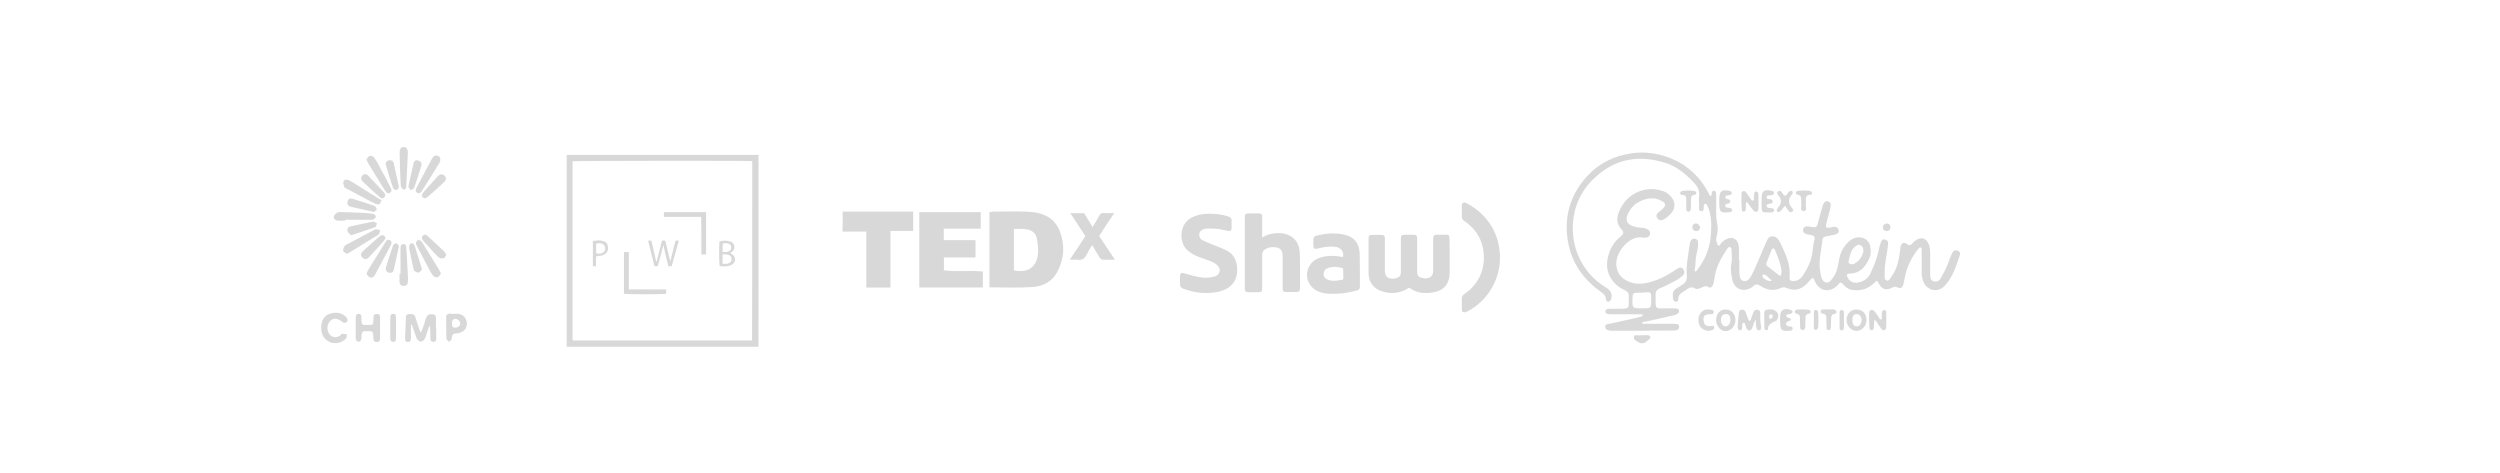 <?xml version="1.0" encoding="utf-8"?>
<!-- Generator: Adobe Illustrator 22.0.1, SVG Export Plug-In . SVG Version: 6.00 Build 0)  -->
<svg version="1.1" id="Layer_1" xmlns="http://www.w3.org/2000/svg" xmlns:xlink="http://www.w3.org/1999/xlink" x="0px" y="0px"
	 viewBox="0 0 1440 272.7" style="enable-background:new 0 0 1440 272.7;" xml:space="preserve">
<style type="text/css">
	.st0{fill:#D8D8D8;}
</style>
<g id="GmfGhI.tif">
	<g>
		<path class="st0" d="M251.3,189.3c0,1.9-0.1,3.8,0,5.6c0.1,1.2-0.3,1.9-1.5,2c-1.2,0.1-1.9-0.5-1.9-1.7c-0.1-2.1,0-4.1-0.1-6.2
			c0-0.5-0.2-0.9-0.3-1.4c-0.2,0.4-0.5,0.9-0.7,1.4c-0.7,2-1.2,4.1-2.1,6.1c-0.4,0.8-1.5,1.7-2.3,1.7c-0.8,0-1.9-0.9-2.3-1.7
			c-1-2.5-1.8-5.1-2.7-7.6c-0.1-0.3-0.4-0.5-0.6-0.7c0,0.3-0.1,0.5-0.1,0.8c0,2.3,0,4.6,0,7c0,1.2-0.1,2.4-1.8,2.4
			c-1.5-0.1-1.6-1.2-1.6-2.3c0.2-4,0.4-8,0.5-12c0.1-1.2,0.7-1.8,1.9-1.8c1.5,0,2.9-0.2,3.5,1.7c0.8,2.5,1.7,5.1,2.5,7.6
			c0.1,0.4,0.4,0.8,0.6,1.2c0.2-0.3,0.6-0.7,0.7-1c0.8-2.4,1.7-4.7,2.4-7.1c0.6-1.9,1.8-2.5,3.6-2.3c1.4,0.1,2.1,0.7,2.1,2.2
			c0,2.1,0,4.3,0,6.4C251.2,189.3,251.3,189.3,251.3,189.3z"/>
		<path class="st0" d="M204.9,188.9c0-2.1,0-4.1,0-6.2c0-1.1,0.4-1.9,1.7-1.9c1.3,0,1.6,0.9,1.6,2c0,0.3,0,0.5,0,0.8
			c0.1,3.6,0.1,3.6,3.6,3.6c3.2,0,3.2,0,3.3-3.3c0-1.2-0.3-2.7,1.4-3c1.3-0.2,2.4,0.2,2.4,1.7c0,4.2,0,8.4,0,12.6
			c0,1.2-0.7,1.8-1.9,1.8c-1.2,0-1.9-0.5-1.9-1.7c0-0.3,0-0.5,0-0.8c-0.2-1.2-0.1-3.2-0.7-3.4c-1.5-0.6-3.3-0.4-5-0.3
			c-0.4,0-1,1.1-1.1,1.8c-0.2,0.9,0.1,2-0.2,2.9c-0.2,0.6-1.1,1.5-1.5,1.4c-0.7-0.1-1.6-0.9-1.7-1.5
			C204.8,193.2,204.9,191,204.9,188.9C204.9,188.9,204.9,188.9,204.9,188.9z"/>
		<path class="st0" d="M185,188.7c0-3.9,1.7-6.9,4.8-7.9c3.5-1.2,6.9-0.9,9.7,1.9c0.5,0.5,0.9,1.8,0.7,2.2c-0.7,0.9-1.8,1.6-3,0.6
			c-0.1-0.1-0.2-0.3-0.4-0.4c-2.6-2-5.2-2-6.9,0.1c-1.9,2.2-1.7,5.8,0.3,7.8c1.4,1.4,3.7,1.6,5.4,0.5c0.5-0.4,0.9-1.1,1.4-1.2
			c0.9-0.1,1.9,0.2,2.9,0.3c-0.2,0.7-0.1,1.7-0.5,2.2c-2.3,2.7-6.1,3.6-9.3,2.3C186.7,195.6,185,192.8,185,188.7z"/>
		<path class="st0" d="M261.5,180.8c0.9,0,1.8-0.1,2.7,0c2.7,0.4,4.4,2.4,4.7,5.1c0.2,2.7-1.1,4.7-3.6,5.6c-0.6,0.2-1.2,0.5-1.8,0.5
			c-2.4-0.1-3.4,0.9-3.3,3.3c0,0.5-1.1,1.1-1.6,1.6c-0.5-0.6-1.5-1.2-1.5-1.8c-0.1-4.2-0.1-8.4-0.1-12.6c0-1.2,0.7-1.8,1.9-1.8
			C259.7,180.7,260.6,180.8,261.5,180.8C261.5,180.8,261.5,180.8,261.5,180.8z M260.3,185.2c0,3,0.3,3.5,1.9,3.5
			c1.6,0,2.9-1,2.9-2.4c0-1.4-1.7-2.9-3.4-2.6C261,183.9,260.5,185,260.3,185.2z"/>
		<path class="st0" d="M254,157.5c-0.6,0.7-1,1.8-1.7,2.1c-0.7,0.3-2,0-2.6-0.6c-0.9-0.9-1.5-2.2-2.2-3.3c-2.4-4.5-4.7-9-7.1-13.5
			c-0.3-0.6-0.8-1.3-0.8-1.9c0-0.7,0.4-1.6,0.9-1.9c0.4-0.3,1.4,0,1.9,0.3c0.6,0.5,1,1.2,1.4,1.9c3,4.8,5.9,9.6,8.9,14.4
			C253.1,155.6,253.4,156.5,254,157.5z"/>
		<path class="st0" d="M241.5,111.4c-1.6-0.1-2.4-1.3-1.9-2.5c0.6-1.5,1.5-2.9,2.2-4.3c2.3-4.3,4.6-8.6,6.9-13
			c0.8-1.5,1.8-2.5,3.6-1.8c1.4,0.6,1.8,2.3,0.7,4.2c-2.5,4.2-5.2,8.3-7.8,12.5c-0.8,1.2-1.5,2.5-2.3,3.6
			C242.6,110.7,241.9,111.1,241.5,111.4z"/>
		<path class="st0" d="M219.3,116.1c0,1.3-1.3,2.1-2.7,1.4c-2-0.9-4-1.9-6-3c-3.6-1.9-7.2-3.9-10.9-5.8c-0.5-0.3-1.2-0.5-1.3-0.9
			c-0.4-1-0.9-2.2-0.6-3.1c0.4-1.3,1.7-1.5,2.9-1c1.3,0.6,2.5,1.3,3.7,2.1c4.5,2.8,8.9,5.6,13.4,8.4c0.7,0.4,1.4,0.8,2.1,1.1
			C219.7,115.6,219.5,115.9,219.3,116.1z"/>
		<path class="st0" d="M199.7,146.2c-0.7-0.6-1.9-1-2-1.7c-0.2-0.8,0.2-2.1,0.8-2.8c0.7-0.8,1.9-1.2,3-1.8c4.6-2.5,9.3-4.9,13.9-7.4
			c0.4-0.2,0.8-0.5,1.2-0.5c0.8,0.1,1.6,0.4,2.4,0.6c-0.2,0.8-0.3,1.7-0.8,2.3c-0.5,0.7-1.4,1.1-2.2,1.5c-4.5,2.8-9.1,5.6-13.7,8.4
			C201.6,145.4,200.8,145.7,199.7,146.2z"/>
		<path class="st0" d="M211.1,157.8c0.4-1.1,0.6-1.8,1.1-2.5c3.1-5,6.2-10,9.3-15c0.7-1.1,1.4-2.8,3-2c1.7,0.9,0.9,2.5,0.2,3.7
			c-2.9,5.4-5.8,10.9-8.7,16.3c-0.7,1.3-1.7,2-3.1,1.4C212.2,159.4,211.7,158.4,211.1,157.8z"/>
		<path class="st0" d="M211.1,91.7c0.6-0.7,1.1-1.7,1.9-1.9c0.7-0.2,2.1,0.3,2.5,0.9c1.7,2.5,3.1,5.2,4.5,7.9
			c1.5,2.7,3.1,5.5,4.4,8.3c0.6,1.3,2.1,3.2,0.1,4.2c-1.8,1-2.5-1.2-3.3-2.3c-0.9-1.2-1.6-2.6-2.4-3.8c-2.1-3.4-4.2-6.8-6.3-10.3
			C211.9,93.9,211.6,93,211.1,91.7z"/>
		<path class="st0" d="M198.9,127.1c-1.4,0-2.9,0.1-4.3,0c-1.5-0.1-2.5-1-2.3-2.4c0.2-0.9,1.2-1.9,2.1-2.3c1-0.4,2.3-0.2,3.4-0.2
			c4.4,0.1,8.9,0.3,13.3,0.5c1.4,0.1,2.8,0.3,4.2,0.6c0.5,0.1,1.2,1,1.2,1.5c0,0.5-0.7,1.1-1.2,1.5c-0.4,0.3-1,0.2-1.6,0.3
			c-5,0-9.9,0-14.9,0C198.9,126.8,198.9,127,198.9,127.1z"/>
		<path class="st0" d="M234.9,88.8c-0.3,6.1-0.6,12.1-0.9,18.2c-0.1,1.1-0.2,2.5-1.6,2.1c-0.8-0.2-1.6-1.7-1.6-2.6
			c-0.3-6-0.5-11.9-0.6-17.9c-0.1-2.9,0.7-4,2.5-3.9C234.3,84.8,235.1,86.2,234.9,88.8z"/>
		<path class="st0" d="M230.7,157.8c0-4.9,0-9.8,0-14.7c0-1.2,0.1-2.5,1.7-2.5c1.5,0,1.6,1.2,1.6,2.3c0.2,2.5,0.4,5,0.5,7.5
			c0.2,3.2,0.3,6.4,0.5,9.6c0,0.9,0.1,1.8-0.1,2.7c-0.2,1.5-1.3,2.1-2.7,2c-1.4-0.1-2-1-2.1-2.3c0-1.5,0-3,0-4.6
			C230.3,157.8,230.5,157.8,230.7,157.8z"/>
		<path class="st0" d="M257.1,146.7c-0.5,0.7-0.8,1.7-1.3,1.9c-0.7,0.3-1.8,0.4-2.5,0c-1-0.5-1.8-1.5-2.6-2.3
			c-2.3-2.5-4.5-5-6.8-7.5c-0.9-1-1.3-2-0.3-3.1c1-1,2-0.4,2.8,0.3c3.1,2.9,6.3,5.8,9.4,8.8C256.3,145.4,256.6,146,257.1,146.7z"/>
		<path class="st0" d="M221.9,112.2c0,1.7-1.7,2.6-2.9,1.6c-3.5-3-6.9-6.2-10.2-9.4c-1-1-1-2.3,0-3.4c1-1,2.2-0.9,3.1,0
			c3.2,3.3,6.4,6.7,9.5,10.1C221.8,111.5,221.8,112,221.9,112.2z"/>
		<path class="st0" d="M222.1,137.1c-0.4,0.6-0.6,1.1-0.9,1.5c-2.9,3.3-5.8,6.5-8.8,9.7c-1,1.1-2.4,1.3-3.6,0.1
			c-1.2-1.1-1.1-2.5,0.1-3.6c3.3-3,6.6-6,10-8.9c0.5-0.4,1.5-0.5,2.2-0.3C221.5,135.8,221.8,136.6,222.1,137.1z"/>
		<path class="st0" d="M229.8,107.8c-0.4,0.5-0.9,1.6-1.4,1.7c-0.6,0.1-1.8-0.6-2-1.2c-1.5-4.4-2.9-8.8-4.1-13.2
			c-0.4-1.2,0.2-2.4,1.5-2.7c1.4-0.4,2.6,0.2,3,1.6C227.8,98.5,228.7,103,229.8,107.8z"/>
		<path class="st0" d="M245,114.2c-1.6,0-2.4-1.3-1.7-2.5c0.6-1.1,1.5-2,2.3-2.9c2.2-2.5,4.4-4.9,6.6-7.3c1.1-1.2,2.4-1.5,3.8-0.4
			c1.1,0.9,1.1,2.6-0.2,3.8c-3,2.9-6.2,5.6-9.3,8.4C246.1,113.7,245.4,113.9,245,114.2z"/>
		<path class="st0" d="M229.8,141.8c-1.1,4.9-2,9.3-3,13.7c-0.3,1.3-1.4,1.9-2.7,1.6c-1.3-0.3-1.9-1.2-1.9-2.5c0-0.1,0-0.2,0-0.3
			c1.4-4.3,2.7-8.7,4.2-13c0.2-0.6,1.4-1.2,2-1.2C228.9,140.3,229.4,141.3,229.8,141.8z"/>
		<path class="st0" d="M202.3,135.5c-0.7-0.7-1.8-1.4-2.1-2.3c-0.5-1.4,0.3-2.5,1.8-2.8c4.3-1,8.5-1.9,12.8-2.7
			c0.7-0.1,1.5,0.5,2.3,0.9c-0.3,0.8-0.4,2-0.9,2.2C211.7,132.4,207.2,133.9,202.3,135.5z"/>
		<path class="st0" d="M215.4,122.1c-4.7-1.1-9.2-2-13.6-3.1c-1.4-0.4-2-1.6-1.6-3c0.4-1.5,1.6-2,2.9-1.5c4.2,1.3,8.4,2.6,12.5,4.1
			c0.7,0.2,1.3,1.3,1.4,2.1C217.2,121,216,121.6,215.4,122.1z"/>
		<path class="st0" d="M235.2,107.5c1.1-4.7,2-9.1,3-13.4c0.3-1.3,1.3-2.1,2.6-1.7c1.4,0.4,2.4,1.4,1.9,3c-1.3,4.3-2.6,8.5-4.1,12.7
			c-0.2,0.7-1.4,1-2.1,1.5C236.1,108.9,235.6,108.1,235.2,107.5z"/>
		<path class="st0" d="M243.1,155.1c-0.6,0.6-1.1,1.7-1.8,1.9c-0.9,0.1-1.9-0.5-2.7-1c-0.3-0.2-0.4-1-0.5-1.5
			c-0.8-3.8-1.7-7.7-2.4-11.5c-0.2-0.9,0.2-2.4,0.8-2.7c1.4-0.7,2.1,0.6,2.5,1.7C240.3,146.2,241.6,150.5,243.1,155.1z"/>
		<path class="st0" d="M228.1,189c0,2,0,3.9,0,5.9c0,1.1-0.3,2-1.6,2c-1.5,0-1.7-1-1.7-2.1c0-3.9,0-7.8,0-11.8
			c0-1.2,0.2-2.2,1.7-2.2c1.5,0,1.6,1.2,1.6,2.3C228.1,185,228.1,187,228.1,189z"/>
	</g>
</g>
<g id="GZSue8.tif">
	<g>
		<path class="st0" d="M326.4,199.7c0-36.8,0-73.6,0-110.5c36.8,0,73.6,0,110.5,0c0,36.8,0,73.6,0,110.5
			C400,199.7,363.2,199.7,326.4,199.7z M433.3,92.8c-3.1-0.3-102.1-0.2-103.5,0.1c0,34,0,68.1,0,102.1c0,0.3,0,0.6,0,0.9
			c0,0,0.1,0.1,0.1,0.1c0,0,0.1,0.1,0.1,0.1c34.4,0,68.8,0,103.2,0C433.3,161.7,433.3,127.3,433.3,92.8z"/>
		<path class="st0" d="M403.9,124.9c-7.3,0-14.4,0-21.5,0c0-1,0-1.8,0-2.7c8.1,0,16.1,0,24.3,0c0,8,0,16.1,0,24.3
			c-0.5,0-0.9,0.1-1.3,0.1c-0.4,0-0.8,0-1.4,0c0-2.5,0-4.9,0-7.3c0-2.4,0-4.7,0-7.1C403.9,129.8,403.9,127.4,403.9,124.9z"/>
		<path class="st0" d="M362.2,166.7c7.3,0,14.4,0,21.5,0c0,1,0,1.7,0,2.5c-1.3,0.4-22.6,0.4-24.3,0c0-8,0-15.9,0-24c1,0,1.8,0,2.8,0
			C362.2,152.3,362.2,159.3,362.2,166.7z"/>
		<path class="st0" d="M378.3,150.5c0.5-2,1-4,1.5-6c0.5-1.9,1-3.9,1.5-5.9c0.6,0,1.2,0,1.9,0c0.5,2,1,4,1.4,6
			c0.5,1.9,0.9,3.9,1.5,5.9c1-3.9,2-7.9,3-11.9c0.6,0,1.1,0,1.9,0c-1.4,4.9-2.7,9.8-4.1,14.7c-0.6,0-1.2,0.1-1.9,0.1
			c-1.1-4.1-2-8.1-2.9-12.3c-1.1,4.1-2.1,8.1-3.2,12.2c-0.6,0-1.2,0.1-1.9,0.1c-1.2-4.9-2.5-9.8-3.7-14.8c0.7,0,1.2,0,1.9,0
			c0.9,3.9,1.8,7.9,2.7,11.8C378.1,150.5,378.2,150.5,378.3,150.5z"/>
		<path class="st0" d="M420.6,145.7c0.4,0.3,0.8,0.5,1.2,0.8c2.2,1.6,2.1,4.7-0.3,6c-0.7,0.4-1.6,0.6-2.4,0.8
			c-1.4,0.3-3.1,0.2-4.6-0.1c-0.3-1.2-0.4-11.7-0.1-14.1c1.9-0.6,3.9-0.6,5.9-0.1c1.5,0.4,2.4,1.3,2.7,2.8c0.2,1.4-0.4,2.6-1.6,3.4
			C421.1,145.3,420.9,145.5,420.6,145.7z M416.2,151.9c1.3,0.1,2.5,0.2,3.6-0.3c1.1-0.4,1.6-1.2,1.6-2.4c0-1.2-0.6-2-1.8-2.4
			c-1.1-0.4-2.2-0.3-3.4-0.3C416.2,148.4,416.2,150.1,416.2,151.9z M416.2,145.1c1.4,0.1,2.6,0.2,3.7-0.4c0.9-0.5,1.3-1.2,1.3-2.3
			c0-1-0.6-1.7-1.7-2.1c-1.1-0.3-2.1-0.3-3.2-0.1C416.2,141.8,416.2,143.4,416.2,145.1z"/>
		<path class="st0" d="M343.3,147.6c0,2,0,3.8,0,5.7c-0.4,0.1-0.6,0.1-0.9,0.1c-0.3,0-0.5,0-0.9-0.1c0-4.8,0-9.6,0-14.4
			c2-0.5,3.9-0.6,5.8-0.1c1.5,0.4,2.6,1.3,2.8,2.9c0.3,1.8,0.1,3.5-1.6,4.6c-1.1,0.8-2.3,1.1-3.6,1.1
			C344.6,147.6,344.1,147.6,343.3,147.6z M343.4,146c1.9,0.3,3.5,0.2,4.7-1.3c0.7-0.9,0.6-2.6-0.1-3.4c-1.3-1.5-2.9-1.3-4.6-1
			C343.4,142.1,343.4,144,343.4,146z"/>
	</g>
</g>
<g>
	<path class="st0" d="M485.4,121.9c13.5,0,27,0,40.6,0c0,3.8,0,7.3,0,11.1c-4.2,0-8.3,0-13.1,0c0,11,0,21.7,0,32.6
		c-4.8,0-9.1,0-13.9,0c0-10.7,0-21.4,0-32.2c-4.9,0-9.3,0-13.7,0C485.4,129.5,485.4,125.7,485.4,121.9z"/>
	<path class="st0" d="M569.9,165.5c0-14.5,0-28.8,0-43.3c0.8-0.1,1.4-0.3,2.1-0.3c6.9,0,13.9-0.3,20.8,0.1
		c7.6,0.4,14.3,3.1,17.5,10.8c3.2,8,2.8,16.1-1.3,23.8c-2.9,5.5-8.1,8.3-14,8.7C586.8,165.9,578.5,165.5,569.9,165.5z M584,131.9
		c0,8.3,0,16.1,0,23.8c7.5,1.6,12.5-1.3,13.7-8.3c0.6-3.3,0.1-6.9-0.5-10.2c-0.6-3.2-3.3-4.9-6.5-5.2
		C588.5,131.7,586.3,131.9,584,131.9z"/>
	<path class="st0" d="M543.6,131.7c0,2.4,0,4.3,0,6.6c6.1,0,12.1,0,18.3,0c0,3.5,0,6.5,0,10c-6.1,0-12,0-18.2,0c0,2.6,0,4.8,0,7.4
		c7.3,1,14.8-0.1,22.4,0.7c0,3.1,0,6,0,9.2c-12.1,0-24.2,0-36.6,0c0-14.3,0-28.7,0-43.4c11.6,0,23.4,0,35.4,0c0,2.9,0,6.1,0,9.5
		C558,131.7,551,131.7,543.6,131.7z"/>
	<path class="st0" d="M616.5,122.8c3.1,0,5.4,0,8,0c1.5,2.5,3,5.1,4.8,8c1.3-2.2,2.5-3.9,3.4-5.8c0.8-1.7,1.9-2.6,3.9-2.3
		c1.5,0.2,3.1,0,5.2,0c-3,4.6-5.8,8.8-8.7,13.2c2.9,4.4,5.8,8.7,9.1,13.7c-2.8,0-5.1,0.1-7.4-0.1c-0.6-0.1-1.3-0.9-1.7-1.6
		c-1.3-2-2.4-4.1-4-6.8c-1.2,2-2.2,3.5-3,5.2c-1.1,2.4-2.7,3.8-5.5,3.3c-1.2-0.2-2.5,0-4.4,0c3.1-4.7,6-9.1,9-13.6
		C622.3,131.7,619.6,127.5,616.5,122.8z"/>
</g>
<g id="_x36_KNoVA.tif">
	<g>
		<path class="st0" d="M835,147.7c0,3.1,0,6.1,0,9.2c0,6.7-3.4,10.7-10.1,11.6c-3.4,0.5-6.7,0.4-9.9-0.9c-1-0.4-1.9-0.9-2.7-1.5
			c-0.5-0.3-0.8-0.3-1.3,0c-4.8,3-10,3.4-15.3,1.6c-4.6-1.5-7.4-5.4-7.4-10.2c0-6.7,0-13.5,0-20.2c0-1.5,0.5-2,2-2
			c1.7,0,3.5,0,5.2,0c1.7,0,2.2,0.5,2.2,2.2c0,6.2,0,12.4,0,18.5c0,3.1,1.5,4.6,4.6,4.5c0.7,0,1.4-0.1,2-0.3
			c1.9-0.5,2.6-1.5,2.6-3.4c0-6.4,0-12.9,0-19.3c0-1.8,0.4-2.3,2.2-2.3c1.7,0,3.3,0,5,0c1.6,0,2.2,0.5,2.2,2.1c0,2.6,0,5.2,0,7.8
			c0,3.9,0,7.9,0,11.8c0,1.6,0.6,2.5,2.1,3c1.1,0.3,2.2,0.5,3.3,0.4c2.5-0.3,3.8-1.8,3.8-4.3c0-6,0-12,0-18.1c0-0.4,0-0.9,0.1-1.3
			c0.1-0.9,0.7-1.4,1.6-1.4c2,0,4.1,0,6.1,0c1.1,0,1.6,0.6,1.6,1.8C835,140.6,835,144.1,835,147.7z"/>
		<path class="st0" d="M679.7,161.3c0-0.8,0-1.6,0-2.4c0-1.4,0.7-1.9,2.1-1.6c0.9,0.2,1.9,0.6,2.8,0.8c3.8,1.2,7.6,2.1,11.6,1.8
			c1.3-0.1,2.6-0.4,3.9-0.8c2.6-1,3.3-4.1,1.3-6.1c-0.9-0.9-2.1-1.7-3.3-2.2c-2.6-1.1-5.4-2-8.1-3c-2.3-0.9-4.4-2.2-6.3-3.9
			c-4.5-4.2-4.7-14.5,2.4-18.4c3.2-1.8,6.8-2.4,10.4-2.4c3.4,0,6.8,0.3,10.1,1.3c0.5,0.2,1.1,0.3,1.6,0.6c0.8,0.4,1.2,1,1.2,1.9
			c0,1.4,0,2.9,0,4.4c0,1.5-0.6,2-2.1,1.7c-2.1-0.4-4.2-1-6.3-1.2c-2.2-0.2-4.4-0.1-6.6-0.1c-0.3,0-0.7,0.1-1,0.3
			c-1.3,0.5-2.4,1.2-2.6,2.7c-0.2,1.6,0.4,2.9,1.7,3.6c2,1,4.1,1.8,6.2,2.7c2.7,1.1,5.5,2,8,3.4c3.8,2,5.6,5.4,5.9,9.7
			c0.2,3.6-0.4,6.9-2.9,9.7c-2.1,2.3-4.7,3.5-7.7,4.2c-7,1.5-13.8,0.8-20.4-1.7c-1.5-0.6-1.9-1.2-1.9-2.9
			C679.7,162.6,679.7,161.9,679.7,161.3z"/>
		<path class="st0" d="M727,136.8c2.4-1.4,4.7-2.2,7.2-2.4c3.5-0.4,6.9,0,9.9,2.1c2.9,2,4.2,4.9,4.5,8.3c0.2,2.4,0.2,4.8,0.2,7.2
			c0,4.6,0,9.3,0,13.9c0,1.8-0.5,2.3-2.3,2.3c-1.8,0-3.6,0-5.4,0c-1.9,0-2.3-0.4-2.3-2.3c0-6.1,0-12.2,0-18.3c0-0.4,0-0.9-0.1-1.3
			c-0.3-2.3-1.3-3.4-3.7-3.8c-1.8-0.3-3.6-0.2-5.4,0.6c-1.7,0.7-2.6,1.9-2.6,3.9c0,6.4,0,12.7,0,19.1c0,1.8-0.4,2.2-2.2,2.2
			c-1.8,0-3.7,0-5.5,0c-1.8,0-2.3-0.5-2.3-2.3c0-8.3,0-16.6,0-24.9c0-5.3,0-10.5,0-15.8c0-2,0.5-2.4,2.4-2.4c1.8,0,3.5,0,5.3,0
			c1.9,0,2.3,0.4,2.3,2.3c0,3.5,0,6.9,0,10.4C727,135.9,727,136.2,727,136.8z"/>
		<path class="st0" d="M773.6,148c0.6-3.3-1.4-5.6-5-5.9c-3.2-0.3-6.4,0.3-9.5,1c-0.3,0.1-0.6,0.1-0.9,0.2c-1.1,0.1-1.7-0.4-1.7-1.5
			c-0.1-1.3,0-2.5,0-3.8c0-1.3,0.7-2.1,1.9-2.3c2.5-0.5,5-1.1,7.5-1.2c2.6-0.1,5.2,0,7.7,0.5c6.3,1.2,9.5,5.1,9.6,11.5
			c0.1,6.2,0.1,12.4,0.1,18.6c0,1.2-0.4,1.7-1.5,2.1c-4,1.1-8.1,2-12.3,2c-3.1,0.1-6.1,0.1-9.1-0.9c-7-2.3-9.8-10.1-5.6-16
			c1.5-2.2,3.8-3.4,6.3-4.1c3.8-1.1,7.6-1,11.4-0.3C772.8,147.8,773.2,147.9,773.6,148z M773.7,157.7
			C773.7,157.7,773.7,157.7,773.7,157.7c0-0.8,0-1.7,0-2.5c0-0.3-0.3-0.7-0.5-0.8c-3-0.8-6-1.1-8.9,0.3c-1.3,0.6-1.9,1.8-1.9,3.2
			c0,1.5,0.7,2.5,2.1,3.1c0.6,0.3,1.3,0.5,2,0.6c2.1,0.4,4.2-0.1,6.3-0.4c0.8-0.1,1.1-0.5,1-1.3
			C773.7,159.1,773.7,158.4,773.7,157.7z"/>
		<path class="st0" d="M842,174.9c0-0.9,0.1-1.9,0-2.8c-0.1-1.2,0.4-2,1.4-2.7c2.3-1.5,4.4-3.4,6.1-5.6c4.1-5.3,5.7-11.3,5.1-17.9
			c-0.7-8.1-4.6-14.2-11.3-18.7c-0.9-0.6-1.3-1.3-1.3-2.4c0.1-2,0-4,0-6.1c0-1.9,1-2.6,2.7-1.7c2,1.1,4,2.3,5.8,3.7
			c8.1,6.4,12.6,14.8,13.4,25.1c1.1,13.8-6.4,27.2-18.7,33.6c-0.3,0.2-0.7,0.3-1,0.4c-1.4,0.4-2.2-0.2-2.2-1.7c0,0,0-0.1,0-0.1
			C842,177,842,176,842,174.9z"/>
	</g>
</g>
<g id="_x35_WvHLl.tif">
	<g>
		<path class="st0" d="M1001.9,149.7c0,2.9-0.2,5.7,0.1,8.5c0.1,1.5,0.4,3.4,2.5,3.7c1.6,0.3,3.3-1.1,4.3-3.1
			c3.1-6,5.4-12.4,8.2-18.5c0.8-1.8,1.4-4.2,3.9-4.2c2.3,0,3.6,1.8,4.5,3.7c3,6.2,6.1,12.5,5.4,19.7c-0.2,2,0.7,2.4,2.2,2.4
			c2.4,0,4.2-1.3,5.4-3.1c2.7-4.2,5.1-8.6,5.6-13.8c0.2-2.3,0.5-4.6,1.1-6.8c0.5-1.9-0.4-2.5-1.9-2.8c-1.1-0.2-2.2-0.3-3.1-0.7
			c-1-0.4-1.8-1.3-1.5-2.6c0.3-1.3,1.2-1.7,2.4-1.7c0.5,0,1.1,0.1,1.6,0.2c3.8,0.6,3.8,0.6,4.8-3.3c0.7-2.6,1.5-5.2,2.2-7.8
			c0.2-0.8,0.4-1.6,0.8-2.3c0.6-1,1.5-1.6,2.7-1.2c1,0.4,1.5,1.2,1.4,2.3c-0.1,0.9-0.3,1.9-0.5,2.8c-0.6,2.4-1.3,4.7-1.9,7.1
			c-0.7,3.1-0.5,3.2,2.7,2.8c0.5-0.1,1.1-0.3,1.6-0.4c1.4-0.1,2.4,0.7,2.7,2c0.3,1.3-0.7,2.1-1.8,2.4c-1.7,0.5-3.4,0.8-5.2,1.1
			c-1.2,0.2-2.2,0.6-2.3,1.9c-0.8,6.6-2.7,13.1-1.1,19.8c0.1,0.4,0.1,0.8,0.2,1.2c0.5,1.6,1.1,3.3,2.9,3.7c1.8,0.4,2.8-1.2,3.8-2.5
			c2.5-3.1,3.1-6.9,3.7-10.6c0.8-4.5,2.8-8.2,6.4-11.1c4.2-3.3,10.2-1.9,11.4,2.8c0.7,2.6,0.7,5.4-0.6,8c-2.3,4.7-5.3,8.2-11,8.3
			c-1.8,0-2,0.8-1.2,2.4c1.2,2.2,3.3,3.2,5.7,2.8c3.3-0.6,5.8-2.1,7.3-5.2c2.2-4.5,4-9.2,5-14.2c0.1-0.7,0.3-1.3,0.5-2
			c0.7-2.9,1.6-3.9,3.1-3.4c2.1,0.7,1.7,2.3,1.5,4c-0.6,5.1-2,10.1-1.8,15.3c0.1,1.5-0.7,3.8,1.2,4.3c1.4,0.4,2.2-1.7,3.1-2.9
			c3.1-4.4,3.9-9.4,4.6-14.6c0.1-0.7,0-1.4,0.2-2c0.6-2.2,2-2.9,3.8-1.5c1.4,1.1,2.1,0.6,3-0.4c0.5-0.5,0.9-1,1.5-1.4
			c3.5-2.8,6.7-1.8,8.2,2.5c0.5,1.6,0.6,3.2,0.6,4.8c0,4.1,0,8.2,0,12.2c0,1.6,0.2,3.4,2.3,3.8c1.9,0.4,3.2-0.6,4-2.2
			c1.7-3.1,3.4-6.2,4.5-9.6c0.5-1.7,1.3-3.3,2.1-4.9c0.5-1.1,1.6-1.5,2.8-1.1c1.2,0.4,1.8,1.5,1.4,2.6c-2.2,6.3-4,12.8-8.8,17.8
			c-4.1,4.3-10.5,2.6-12.4-2.9c-0.6-1.8-0.9-3.7-0.8-5.6c0-4.1,0-8.2,0-12.2c0-0.5,0.1-1.2-0.5-1.4c-0.6-0.3-1,0.3-1.4,0.7
			c-3.9,4.8-6.6,10.3-7.8,16.4c-0.3,1.3-0.5,2.7-0.8,4c-0.7,2.2-1.5,2.7-3.5,1.8c-1.2-0.5-1.9-0.3-3,0.2c-3.5,1.8-5.8,1-7.7-2.4
			c-1.1-2-1.1-1.9-2.8-0.2c-3.7,3.6-8.2,4.7-13.1,3.8c-2.1-0.4-3.6-1.9-4.9-3.4c-0.8-0.9-1.5-1.1-2.3,0c-0.5,0.8-1.2,1.5-2,2
			c-3.8,2.7-8,2.2-10.7-1.6c-0.6-0.9-1-1.9-1.5-2.9c-0.5-1.1-1.1-1-1.8-0.2c-0.8,0.9-1.6,1.9-2.4,2.7c-3.1,3-6.5,4.3-10.8,2.7
			c-1.2-0.5-2.5-1.1-3.9-0.4c-4.2,2.1-8.2,1.3-12-1.1c-1.7-1.1-2.9-1.2-4.3,0.3c-0.2,0.2-0.4,0.4-0.6,0.5c-5,3.2-10.4,1-11.4-4.9
			c-0.5-2.9-1.1-5.8-0.4-8.9c0.5-2.5,0.1-5.1,0.1-7.7c0-0.7-0.3-1.5-0.9-1.7c-0.7-0.2-1.2,0.5-1.6,1c-3.1,4.7-6,9.4-7,15
			c-0.3,1.7-0.6,3.5-1,5.2c-0.3,1.2-1.4,2.7-2.5,2c-2.1-1.3-3.5-0.1-5.2,0.5c-0.9,0.4-1.9,0.8-2.8,0.2c-2.4-1.6-4.1,0-5.8,1.2
			c-1.8,1.2-3.9,2.1-3.9,4.8c0,0.8-0.3,1.7-1.4,1.6c-0.9-0.1-1.5-0.7-1.6-1.6c-0.3-2.5-0.6-5,2.7-6.5c1-0.5,1.8-1.2,2.7-1.7
			c1.9-1.2,2.7-2.8,2.5-5.1c-0.5-6.2,0.9-12.2,1.7-18.2c0.1-0.5,0.2-1.1,0.4-1.6c0.4-1.1,1.2-1.8,2.5-1.6c1.3,0.2,1.9,1.1,1.9,2.3
			c0.2,2.6-0.6,5.1-1.1,7.6c-0.5,2.7-0.2,5.4-0.9,8.1c-0.1,0.4,0,0.9,0.4,0.9c0.3,0,0.7-0.3,0.9-0.6c4.4-5.6,7.2-12,7.9-19
			c0.5-5.2,0.8-10.6-0.9-15.8c-0.3-1-0.7-2.1-1.2-3c-0.1-0.3-0.6-0.5-1-0.6c-0.5-0.1-0.6,0.4-0.7,0.8c0,0.1,0,0.3-0.1,0.4
			c-0.3,1.2,0.5,3.3-1.6,3c-1.8-0.3-1-2.2-1.1-3.5c-0.1-1.8-0.2-3.6,0-5.3c0.4-3.3-1.1-5.6-3.3-7.9c-4.6-4.8-9.5-8.9-15.9-11
			c-15-4.8-28.7-2.7-40.5,8.1c-6.5,5.9-10.8,13.1-12.4,21.9c-3,16.9,4.2,33.1,18.4,41.7c2.9,1.7,3.9,3.9,3,6.7
			c-0.3,0.8-0.8,1.5-1.7,1.5c-0.8,0-1.2-0.6-1.3-1.3c0-2.4-1.6-3.5-3.3-4.7c-10.7-7.7-17.2-17.7-18.9-31
			c-1.7-13.6,2.4-25.4,11.3-35.2c6.8-7.5,15.6-11.9,25.9-13.3c7.4-1,14.3-0.1,21.1,2.4c10.5,3.9,18.2,11.1,23.3,21
			c0.2,0.5,0.3,1.2,1,1.1c0.6-0.1,0.5-0.8,0.5-1.3c0.1-0.9,0.4-1.7,1.4-1.6c1,0.1,1.2,1,1.2,1.8c0,1,0,1.9,0,2.9
			c0.2,4.7-0.4,9.5,0.6,14.2c0.5,2.3,0.4,4.9-0.3,7.3c-0.2,0.8-0.4,1.6-0.2,2.4c0.2,1,0.4,2.5,1.2,2.9c0.9,0.5,1.2-1.1,1.9-1.7
			c0.6-0.5,1.2-1.1,1.9-1.5c3.9-2.5,7.6-0.7,8,4c0.2,2.4,0,4.9,0,7.3C1001.7,149.7,1001.8,149.7,1001.9,149.7z M978.8,160.4
			l-0.2,0.2L978.8,160.4l0.2-0.2L978.8,160.4z M1026.1,155.5c-0.4-3.4-2-7.5-3.7-11.4c-0.5-1.1-1.3-1.6-1.9-0.2c-1.1,2.5-2,5-3,7.5
			c-0.3,0.9,0,1.5,0.7,2.1c2,1.6,4.1,3.1,6.1,4.7c0.4,0.3,0.9,0.8,1.4,0.5c0.3-0.3,0.3-1,0.4-1.5
			C1026.2,157,1026.1,156.7,1026.1,155.5z M1073.3,144.7c0.2-1.5-0.3-2.7-1.6-3.4c-1.3-0.8-2.3,0.1-3.2,0.8
			c-2.3,1.9-2.8,4.5-3.4,7.1c-0.2,0.9-0.8,1.9,0.2,2.6c1,0.7,2.2,0.5,3.1-0.1C1070.9,150.1,1072.8,147.9,1073.3,144.7z
			 M1020.5,161.5c-0.6-0.6-1.2-1.1-1.8-1.6c-1-0.8-1.7-2.2-3.3-1.6c-0.2,0.1-0.4,0.4-0.3,0.6c0.3,1.5,1.6,2,2.8,2.6
			c0.6,0.3,1.3,0.3,1.9,0.4C1019.9,162,1020.2,161.7,1020.5,161.5z"/>
		<path class="st0" d="M945.6,190.5c-5.2,0-10.3,0-15.5,0c-0.8,0-1.6,0-2.4,0c-1.5-0.1-2.9-0.6-3.1-2.1c-0.2-1.7,1.4-1.7,2.6-1.9
			c4.8-1.1,9.5-2.1,14.3-3.2c1.3-0.3,2.6-0.6,4-1c0.4-0.1,0.8-0.4,0.7-0.8c-0.1-0.5-0.5-0.5-0.9-0.5c-1,0-1.9,0-2.9,0
			c-4.4,0-8.7,0-13.1,0c-1,0-1.9,0-2.8-0.1c-1-0.1-2-0.5-1.8-1.7c0.1-0.9,0.9-1.3,1.8-1.3c2.7-0.1,5.4,0,8.2-0.1
			c3.2-0.1,3.4-0.3,3.5-3.6c0-1.1-0.1-2.2,0-3.3c0.1-1.9-0.7-3-2.4-3.8c-2.5-1.1-4.7-2.7-6.5-4.8c-4.3-5.3-4.5-11.1-2.2-17.3
			c1.3-3.5,3.5-6.5,6.4-8.8c1.7-1.4,2.1-2.4,0.4-4.2c-2.3-2.4-2.9-5.6-1.8-8.8c3.7-11.1,14.8-16.8,25.7-13.2c2,0.7,3.6,1.9,4.9,3.5
			c2.5,3,2.4,6.7-0.3,9.5c-1.2,1.3-2.4,2.5-4.1,3.4c-1.4,0.7-2.6,0.7-3.6-0.6c-1.1-1.4-0.5-2.5,0.6-3.5c0.8-0.7,1.7-1.3,2.5-2.1
			c1.9-1.9,1.8-3.1-0.6-4.4c-4.5-2.6-9-1.7-13.2,0.5c-3.1,1.6-5.2,4.3-6.6,7.5c-1.2,2.9-0.1,5.4,2.9,6.4c1.7,0.5,3.4,1,5.2,1
			c1.3,0,2.4,0.3,3.5,0.9c1.1,0.6,1.6,1.5,1.4,2.7c-0.2,1.2-1,1.9-2.2,2c-0.8,0.1-1.7,0.2-2.4,0c-6.6-1.3-15.4,7.9-14.8,15.8
			c0.3,4.6,2.8,7.8,7.1,9.6c4.2,1.8,8.5,1.4,12.7,0.2c4.4-1.2,8.4-3.1,12.2-5.6c1.1-0.7,2.3-1.5,3.4-2.2c1.2-0.7,2.4-0.8,3.2,0.5
			c0.8,1.2,0.8,2.7-0.4,3.7c-1.2,1-2.5,2.1-4,2.8c-2.9,1.6-5.8,3.1-8.8,4.3c-1.9,0.8-2.8,1.8-2.8,3.9c0.1,9.3-0.7,7.7,7.4,7.8
			c1.5,0,3,0,4.5,0.1c0.7,0,1.4,0.4,1.6,1.1c0.3,0.9-0.3,1.6-1,2c-1.3,0.9-2.8,1-4.2,1.3c-4.5,1.1-9,2-13.5,3
			c-0.9,0.2-2.6,0.2-2.5,0.9c0.1,0.9,1.6,0.5,2.4,0.5c4.3,0,8.7,0,13.1,0c0.8,0,1.6,0,2.4,0c1.5,0.1,3.5-0.2,3.4,1.9
			c-0.1,1.9-2,2-3.5,2c-4.1,0.1-8.2,0-12.2,0C949.4,190.5,947.5,190.5,945.6,190.5z M945.9,177.6c0.5,0,1.1,0,1.6,0
			c3.3-0.1,3.4-0.3,3.6-3.5c0-0.5,0-1.1,0-1.6c0-4.4,0-4.4-4.3-4c-0.9,0.1-1.9,0.1-2.9,0.1c-3.4,0.1-3.5,0.2-3.6,3.4
			C940.2,177.6,940.2,177.6,945.9,177.6z"/>
		<path class="st0" d="M1013.9,184.3c0.2,1.9,0.4,3.1,0.5,4.3c0.1,0.7-0.2,1.4-0.9,1.6c-1,0.2-1.6-0.3-1.8-1.2
			c-0.2-1-0.2-2.1-0.3-3.2c0-0.5,0.2-1-0.3-1.4c-0.3,0.5-0.6,0.9-0.7,1.4c-0.5,1.1-0.7,2.3-1.3,3.4c-0.9,1.6-2.2,1.6-3.1,0
			c-0.2-0.3-0.2-0.8-0.4-1.1c-0.4-0.8-0.3-2.3-1.3-2.2c-1.1,0.1-0.6,1.6-0.8,2.4c-0.1,0.8,0,1.8-1.1,1.9c-1.3,0.1-1.5-1-1.5-2
			c0.2-2.7,0.5-5.4,0.7-8.1c0.1-0.9,0.5-1.5,1.5-1.7c1.1-0.2,1.9,0.3,2.3,1.2c0.6,1.5,1.1,3,1.7,4.6c0.1,0.2,0.3,0.5,0.5,0.6
			c0.5,0.2,0.7-0.3,0.8-0.6c0.5-1.4,1-2.8,1.5-4.2c0.4-1.1,1.2-1.8,2.5-1.6c1.2,0.2,1.5,1.1,1.5,2.1
			C1013.9,182,1013.9,183.5,1013.9,184.3z"/>
		<path class="st0" d="M1003.1,115.7c0-1.3,0-2.7,0-4c0-0.7,0.2-1.3,1-1.6c0.8-0.2,1.3,0.2,1.7,0.8c0.8,1.1,1.5,2.2,2.3,3.3
			c0.5,0.6,0.9,1.6,1.8,1.3c0.6-0.2,0.3-1.2,0.4-1.8c0-0.7,0-1.4,0.1-2c0.1-0.7,0.3-1.4,1.1-1.4c0.8,0,1.2,0.7,1.3,1.3
			c0.1,3,0.2,5.9,0,8.9c-0.1,1.7-1.5,2.1-2.8,0.7c-1.2-1.3-2.1-2.8-3.2-4.2c-0.2-0.3-0.5-0.7-0.9-0.4c-0.2,0.1-0.2,0.5-0.2,0.7
			c-0.1,1.2-0.1,2.4-0.2,3.6c-0.1,0.6-0.6,1-1.1,1c-0.6,0-1.1-0.4-1.1-0.9c-0.1-1.7-0.2-3.5-0.3-5.2
			C1003,115.7,1003.1,115.7,1003.1,115.7z"/>
		<path class="st0" d="M1076.6,184.3c0-1.2,0-2.4,0-3.7c0-0.8,0-1.7,1-2c1.1-0.4,1.8,0.3,2.4,1c0.7,1,1.4,2,2.1,3
			c0.4,0.5,0.6,1.5,1.3,1.4c1-0.3,0.4-1.4,0.5-2.1c0.1-0.7,0-1.4,0.1-2c0.1-0.7,0.5-1.3,1.3-1.3c0.8,0,1.2,0.7,1.2,1.4
			c0,2.8,0,5.7,0,8.5c0,0.7-0.3,1.3-1,1.6c-1,0.4-1.5-0.2-2-0.9c-0.2-0.3-0.4-0.7-0.7-1c-1.2-1.3-1.5-3.2-3.2-4
			c-0.1,1.5-0.2,3-0.3,4.4c-0.1,0.9-0.4,1.7-1.4,1.6c-0.8-0.1-1.1-0.8-1.1-1.5C1076.7,187.3,1076.7,185.8,1076.6,184.3
			C1076.7,184.3,1076.7,184.3,1076.6,184.3z"/>
		<path class="st0" d="M1075.1,184.4c0,3.3-2.7,6.2-5.8,6.2c-3,0-5.7-3-5.7-6.3c0.1-3.5,2.5-6.1,5.8-6
			C1072.9,178.3,1075.1,180.7,1075.1,184.4z M1069.5,180.9c-1.7,0-2.5,1-2.5,3.3c-0.1,2.5,0.8,3.8,2.5,3.8c1.6,0,2.8-1.7,2.8-3.8
			C1072.2,182.4,1071,180.9,1069.5,180.9z"/>
		<path class="st0" d="M988.5,183.8c0.3-3.6,2.7-5.8,6.1-5.5c3,0.2,5.2,3,5,6.3c-0.2,3.7-2.9,6.4-6.2,6.1
			C990.5,190.3,988.2,187.1,988.5,183.8z M996.7,184.1c0-2.2-0.9-3.3-2.7-3.2c-1.7,0-2.7,1.3-2.8,3.3c0,2.1,1.3,3.8,2.8,3.8
			C995.6,187.9,996.7,186.3,996.7,184.1z"/>
		<path class="st0" d="M990.3,116.2c0-0.5,0-1.1,0-1.6c0.1-4.5,1.4-5.6,5.7-4.7c0.7,0.1,1.4,0.4,1.5,1.2c0.1,0.8-0.5,1.2-1.3,1.3
			c-0.3,0-0.5,0.1-0.8,0.1c-0.7,0.1-1.5,0.1-1.6,1c-0.1,0.9,0.6,1.1,1.3,1.2c0.8,0.2,1.7,0.4,1.5,1.5c-0.1,0.8-0.8,1-1.5,1.1
			c-0.7,0.1-1.4,0.4-1.4,1.2c0,0.8,0.7,1,1.4,1.1c0.5,0.1,1.1,0.1,1.6,0.3c0.7,0.2,1.2,0.7,1,1.5c-0.1,0.6-0.7,0.7-1.2,0.8
			c-0.1,0-0.3,0-0.4,0C990.8,122.8,990.3,122.3,990.3,116.2z"/>
		<path class="st0" d="M1028.2,118.6c-0.3,0.4-0.6,0.6-0.9,0.9c-0.6,0.7-1.1,1.5-1.8,2.2c-0.5,0.5-1.3,0.6-1.9,0.1
			c-0.6-0.4-0.1-1,0.1-1.4c0.2-0.4,0.4-0.7,0.6-1c1.9-2.2,2.1-4.4,0.1-6.8c-0.5-0.6-1.3-1.7-0.1-2.4c1-0.6,1.8,0.1,2.3,1
			c1,1.8,2,2.1,3.1,0.1c0.4-0.8,1-1.3,1.9-1.3c0.6,0,1.1,0.2,1,0.9c0,0.3-0.1,0.6-0.2,0.8c-2.7,2.9-2.4,5.7,0.1,8.5
			c0.5,0.5,0.7,1.3-0.1,1.7c-0.6,0.4-1.4,0.4-1.9-0.1c-0.6-0.7-1.1-1.5-1.7-2.3C1028.9,119.1,1028.6,118.9,1028.2,118.6z"/>
		<path class="st0" d="M1025.3,184c0-0.4,0-0.8,0-1.2c0-4.2,2.1-5.7,6.2-4.3c0.6,0.2,1,0.6,1,1.1c0,0.6-0.4,1-1,1.1
			c-0.3,0.1-0.5,0.1-0.8,0.2c-0.8,0.1-1.8,0.1-1.8,1.1c0,0.8,0.8,0.9,1.5,1.1c1.5,0.6,1.7,1.3,0,1.9c-0.8,0.3-1.6,0.4-1.6,1.5
			c0,1.3,1,1.4,2,1.5c0.8,0.1,1.8,0.1,1.8,1.2c0,1.3-1.2,1.3-2.1,1.3c-4.2,0.4-5-0.3-5.1-4.5C1025.3,185.3,1025.3,184.7,1025.3,184z
			"/>
		<path class="st0" d="M1014.7,115.9c0-0.4,0-0.8,0-1.2c0-4.7,1.3-5.8,5.7-4.8c0.7,0.1,1.4,0.4,1.4,1.2c0.1,0.8-0.6,1.2-1.3,1.3
			c-0.4,0.1-0.8,0.1-1.2,0.1c-0.8,0.1-1.8,0-1.7,1.2c0,0.9,0.8,0.9,1.5,1c0.8,0.1,1.8,0.1,1.9,1.2c0.2,1.4-1,1.3-1.9,1.5
			c-0.7,0.1-1.4,0.2-1.5,1.1c0,1.1,0.9,1.2,1.7,1.3c0.5,0.1,1.1,0.1,1.6,0.2c0.6,0.1,1,0.5,1,1.1c0,0.8-0.6,1.2-1.3,1.2
			c-0.7,0.1-1.3,0.1-2,0.1c-3.7,0-3.9-0.2-3.9-3.8C1014.6,117.5,1014.7,116.7,1014.7,115.9z"/>
		<path class="st0" d="M1016.2,184.2c0-0.9,0-1.9,0-2.8c0-1.2-0.2-2.6,1.4-3c2-0.4,4.1-0.4,5.7,1.2c1,1,1.4,2.3,0.7,3.7
			c-0.2,0.5-0.4,1.2-0.8,1.4c-2.4,1.1-4.9,1.9-4.9,5.2c0,0.1-0.7,0.3-1,0.3c-0.6-0.1-0.9-0.6-1-1.1
			C1016.3,187.5,1016.3,185.8,1016.2,184.2C1016.3,184.2,1016.3,184.2,1016.2,184.2z M1021.1,182.1c-0.1-0.5-0.3-1-1-1
			c-0.8,0-1.1,0.5-1.1,1.3c0,0.7,0.1,1.4,1,1.2C1020.7,183.4,1021,182.8,1021.1,182.1z"/>
		<path class="st0" d="M984.4,190.6c-2.5,0-4.8-1.4-5.5-3.3c-0.9-2.5-1-5,0.9-7.3c1.6-1.9,3.7-2,5.9-1.6c0.9,0.2,1.6,0.6,1.4,1.6
			c-0.2,1.1-0.9,1-1.8,1c-3.5,0-4.4,0.9-4,3.8c0.3,2.4,1.3,3.2,4.2,3c0.8,0,1.7-0.5,1.9,0.7c0.2,1-0.7,1.4-1.4,1.7
			C985.4,190.4,984.7,190.5,984.4,190.6z"/>
		<path class="st0" d="M1038.2,178.2c1.2,0.1,2.4,0.1,3.6,0.2c0.6,0.1,1,0.4,1.1,1c0.1,0.6-0.2,1.2-0.7,1.2c-2.6,0.3-2.2,2.2-2.3,4
			c0,1.3,0,2.7-0.1,4c-0.1,0.8-0.5,1.6-1.5,1.5c-1,0-1.4-0.8-1.4-1.6c-0.1-1.5-0.1-3-0.1-4.4c0-1.5,0.1-3-2-3.4
			c-0.7-0.1-1.2-0.7-0.9-1.5c0.2-0.8,0.9-0.9,1.6-0.9C1036.4,178.3,1037.3,178.3,1038.2,178.2
			C1038.2,178.3,1038.2,178.3,1038.2,178.2z"/>
		<path class="st0" d="M977.1,110.9c-0.1,0.7-0.3,1.2-0.9,1.3c-2.4,0.2-2.2,1.9-2.2,3.6c0,1.5,0,3-0.1,4.5c0,0.8-0.3,1.7-1.4,1.6
			c-1.1-0.1-1.2-1-1.2-1.8c0-1.5-0.1-3,0-4.5c0-1.7,0.1-3.4-2.4-3.3c-0.5,0-1.1-0.3-1.1-1c0-0.6,0.3-1.1,0.9-1.2
			c2.5-0.5,5.1-0.5,7.6,0C976.7,110.2,976.9,110.7,977.1,110.9z"/>
		<path class="st0" d="M1039.3,109.7c0.9,0.1,2.1,0.1,3.3,0.3c0.6,0.1,1,0.5,1.1,1.1c0.1,0.6-0.2,1.1-0.9,1.1
			c-2.6,0-2.8,1.6-2.6,3.6c0,0.4,0.1,0.8,0,1.2c-0.4,1.6,1.1,4.7-1.4,4.6c-2.3-0.1-0.9-3.1-1.3-4.9c-0.1-0.5,0-1.1,0-1.6
			c0-1.5-0.2-2.7-2-2.9c-0.7-0.1-1.2-0.6-1-1.4c0.2-0.6,0.7-0.9,1.2-0.9C1036.8,109.8,1037.9,109.8,1039.3,109.7z"/>
		<path class="st0" d="M1057.8,179.4c0.1,0.6-0.2,1.2-0.8,1.3c-2.6,0.3-2.2,2.2-2.3,4c0,1.5-0.1,3-0.2,4.4c-0.1,0.7-0.6,1.2-1.5,1
			c-0.7-0.1-0.9-0.6-0.9-1.2c-0.1-1.8-0.1-3.5-0.1-5.3c0-1.5-0.1-2.7-2-2.9c-0.7-0.1-1.3-0.5-1.3-1.3c0-0.8,0.7-1.2,1.4-1.2
			c2,0,4,0,6.1,0C1056.9,178.4,1057.5,178.7,1057.8,179.4z"/>
		<path class="st0" d="M945.9,193.1c0.1,0,0.3,0,0.4,0c1.4,0.2,3.1-0.6,4.2,0.7c0.5,0.6-0.2,1.3-0.7,1.7c-1.5,1.4-3,2.8-5.3,2
			c-0.1,0-0.3-0.1-0.4-0.2c-1.4-0.8-3.3-1.6-3-3.3c0.3-1.5,2.3-0.7,3.6-0.8C945,193,945.5,193.1,945.9,193.1z"/>
		<path class="st0" d="M1062.1,184.6c0,1.5,0.1,3,0,4.4c0,0.7-0.5,1.3-1.3,1.3c-0.8,0-1.2-0.6-1.2-1.4c0-3,0-5.9,0-8.9
			c0-0.7,0.3-1.4,1.1-1.4c1.1-0.1,1.4,0.7,1.4,1.5C1062.1,181.6,1062.1,183.1,1062.1,184.6C1062.1,184.6,1062.1,184.6,1062.1,184.6z
			"/>
		<path class="st0" d="M1044.8,184.2c0-1.5-0.1-3,0-4.5c0-0.7,0.5-1.3,1.3-1.2c0.6,0.1,1,0.5,1.1,1c0.3,3.1,0.3,6.2,0,9.3
			c-0.1,0.7-0.6,1.2-1.4,1.2c-0.9-0.1-1.1-0.8-1.1-1.4C1044.7,187.2,1044.8,185.7,1044.8,184.2
			C1044.8,184.2,1044.8,184.2,1044.8,184.2z"/>
		<path class="st0" d="M1086.8,128.7c1.3,0.1,2,0.9,2.1,2.1c0,1.5-0.9,2.3-2.3,2.3c-1.2,0-2.1-0.9-2.1-2.1
			C1084.5,129.6,1085.5,129,1086.8,128.7z"/>
		<path class="st0" d="M979.3,130.8c-0.2,1.4-0.9,2.3-2.1,2.3c-1.4,0.1-2.3-0.7-2.4-2.2c0-1.2,0.7-2.1,1.9-2.2
			C978.2,128.7,978.9,129.7,979.3,130.8z"/>
	</g>
</g>
</svg>
